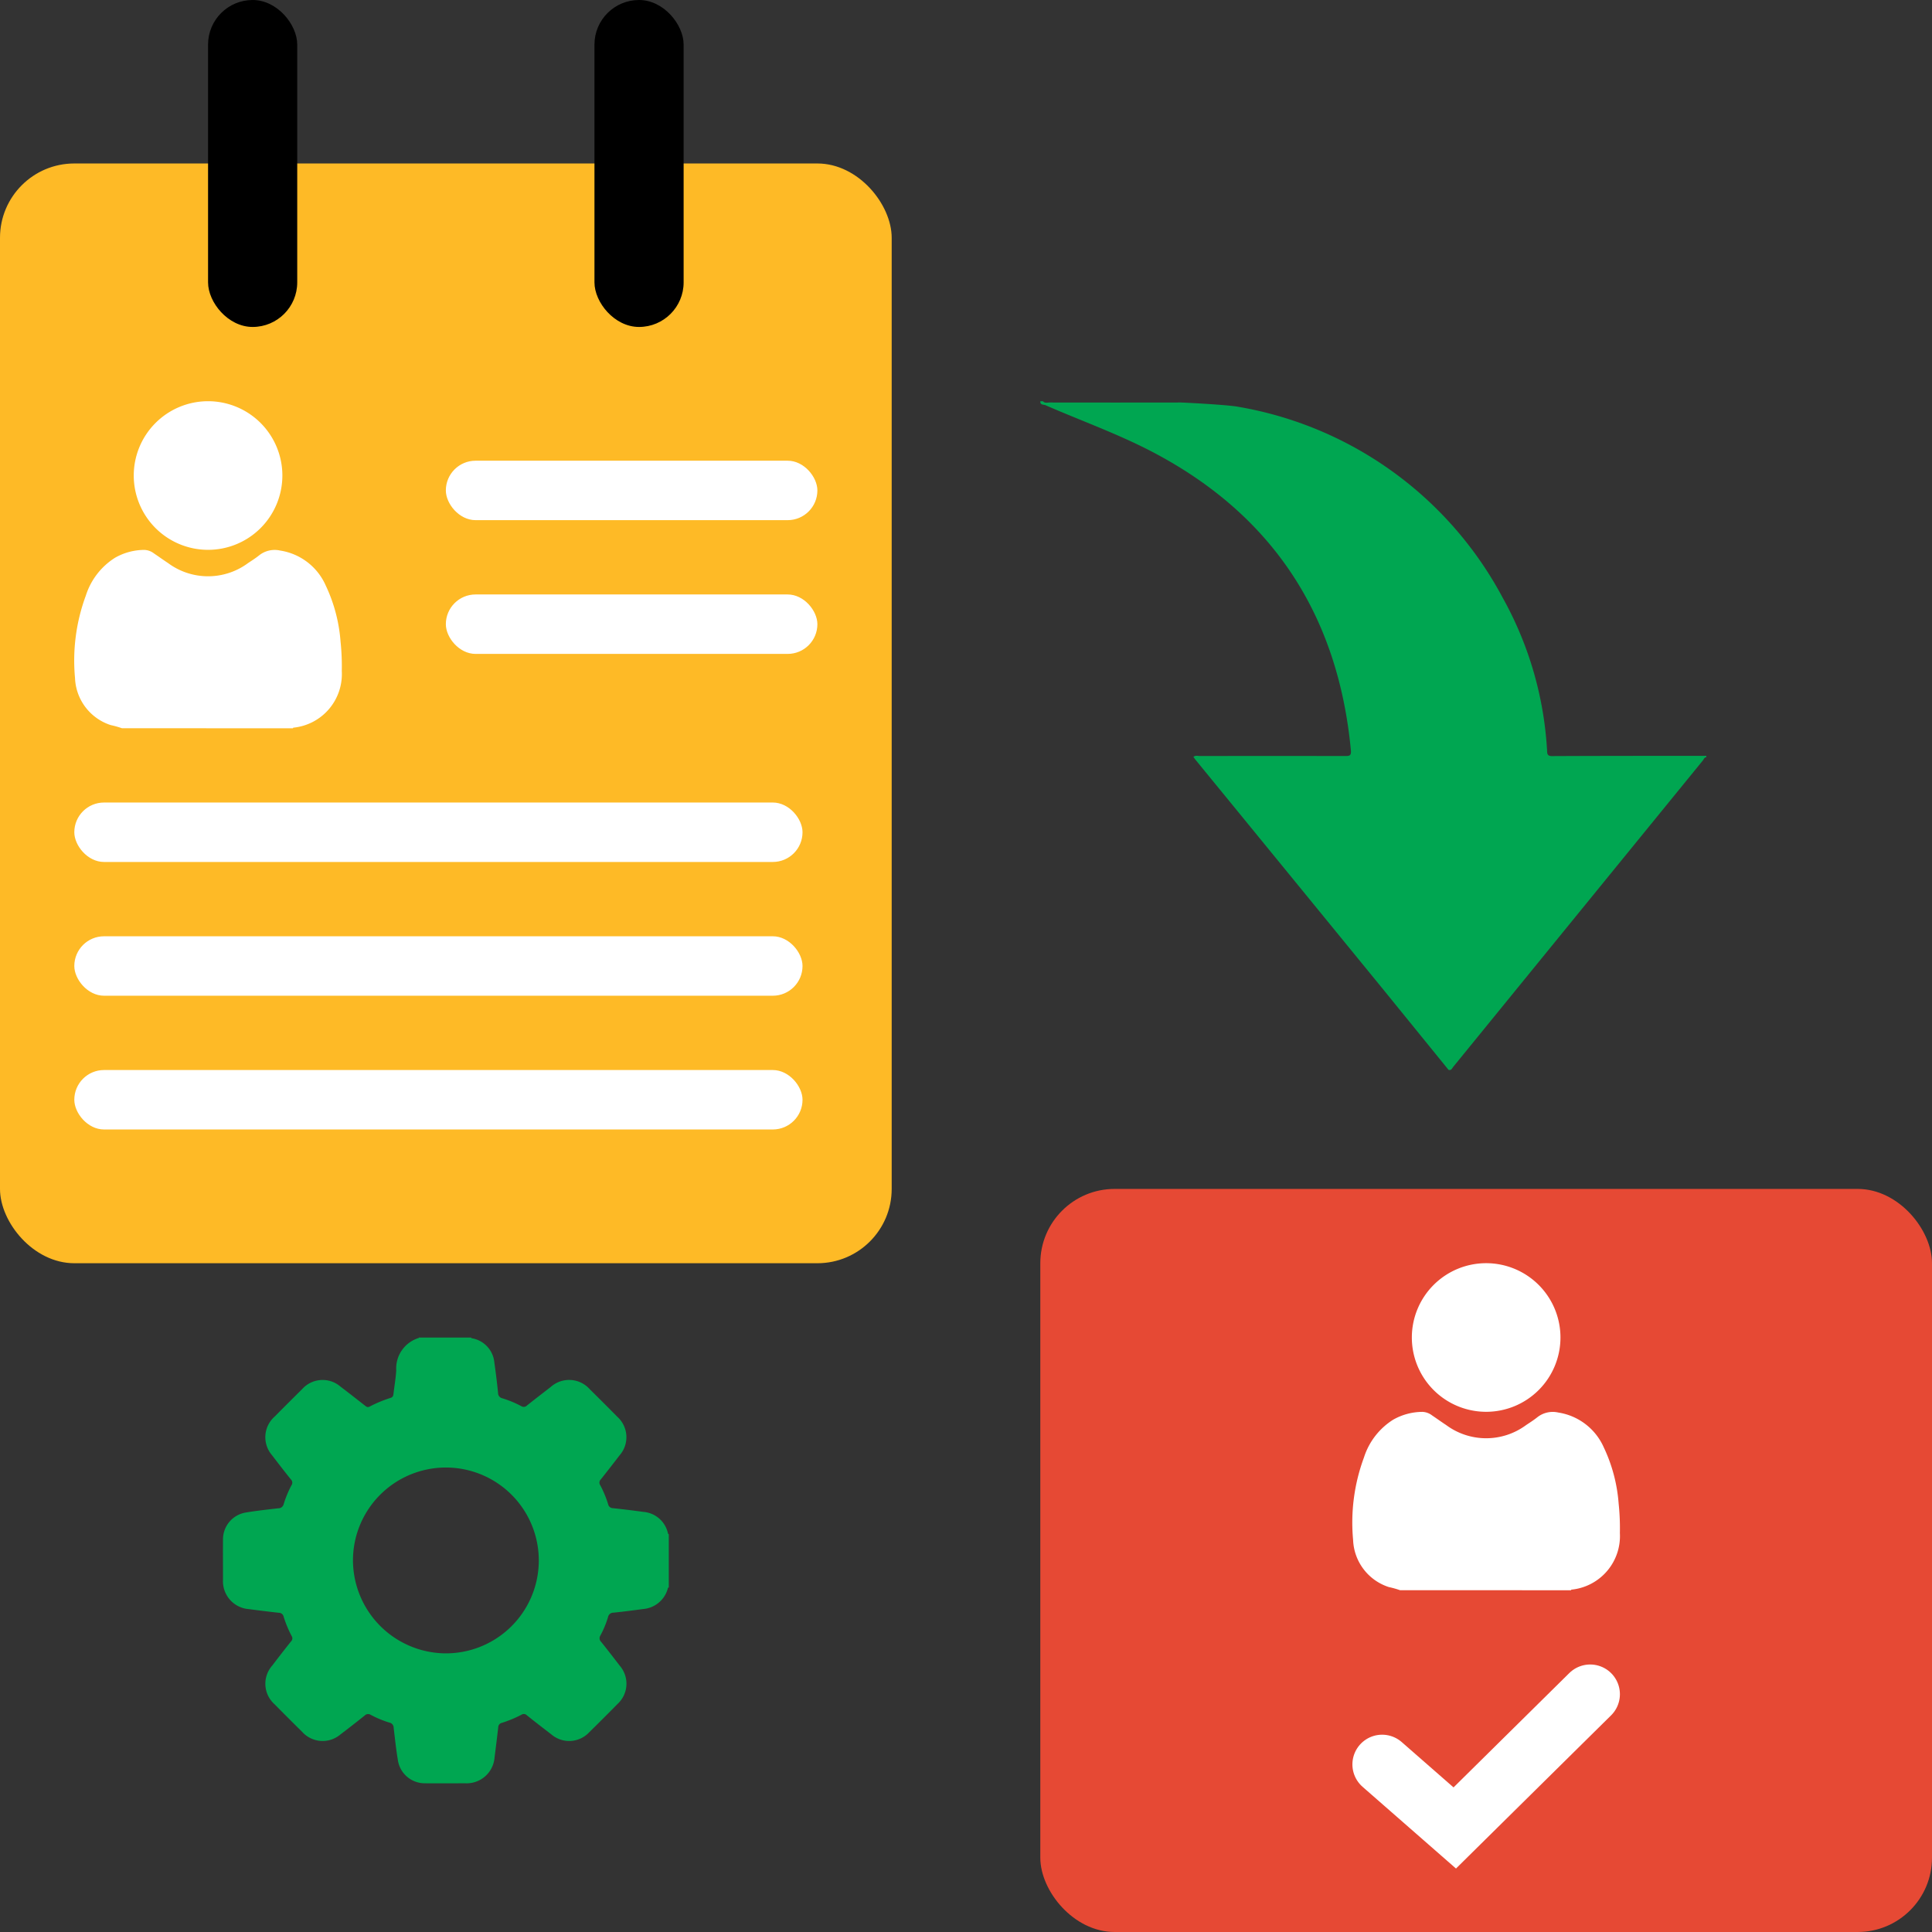 <svg xmlns="http://www.w3.org/2000/svg" width="130" height="130" viewBox="0 0 130 130">
  <rect x="0" y="0" width="130" height="130" fill="#333333" stroke="none"/>
  <g id="Group_25" data-name="Group 25" transform="translate(-1062 -2026)">
    <rect id="Rectangle_768" data-name="Rectangle 768" width="60" height="74" rx="5" transform="translate(1062 2037)" fill="#feba26"/>
    <rect id="Rectangle_779" data-name="Rectangle 779" width="60" height="50" rx="5" transform="translate(1132 2106)" fill="#e64934"/>
    <rect id="Rectangle_769" data-name="Rectangle 769" width="6" height="22" rx="3" transform="translate(1076 2026)"/>
    <rect id="Rectangle_771" data-name="Rectangle 771" width="6" height="22" rx="3" transform="translate(1102 2026)"/>
    <rect id="Rectangle_774" data-name="Rectangle 774" width="25" height="4" rx="2" transform="translate(1092 2057)" fill="#fff"/>
    <path id="Path_32" data-name="Path 32" d="M3138.877,2065.247l4.888,4.276,9.112-9" transform="translate(-1983.877 79.477)" fill="none" stroke="#fff" stroke-linecap="round" stroke-width="4"/>
    <path id="Path_35" data-name="Path 35" d="M322.157,308.5h3.515c.009.015.016.042.029.045a1.824,1.824,0,0,1,1.536,1.646q.146,1.013.249,2.032a.364.364,0,0,0,.293.367,7.036,7.036,0,0,1,1.265.525.305.305,0,0,0,.388-.043c.526-.42,1.059-.829,1.591-1.241a1.856,1.856,0,0,1,2.632.146q.928.914,1.842,1.842a1.852,1.852,0,0,1,.164,2.609q-.623.813-1.259,1.615a.3.3,0,0,0-.045.387,7.269,7.269,0,0,1,.537,1.291.328.328,0,0,0,.329.261c.678.074,1.356.154,2.032.249a1.837,1.837,0,0,1,1.664,1.455c.006.022.036.037.054.056v3.574c-.078.015-.067.088-.085.137a1.877,1.877,0,0,1-1.635,1.315c-.667.09-1.335.176-2,.245a.364.364,0,0,0-.367.294,6.573,6.573,0,0,1-.513,1.239.339.339,0,0,0,.053.437c.422.525.833,1.058,1.242,1.592a1.852,1.852,0,0,1-.152,2.59q-.934.951-1.885,1.884a1.845,1.845,0,0,1-2.566.15c-.549-.422-1.1-.845-1.639-1.278a.287.287,0,0,0-.362-.044,7.993,7.993,0,0,1-1.319.549.311.311,0,0,0-.248.3c-.076.678-.161,1.356-.248,2.033a1.882,1.882,0,0,1-1.966,1.734c-.908,0-1.816.007-2.724,0a1.826,1.826,0,0,1-1.81-1.527c-.122-.731-.2-1.468-.288-2.2a.351.351,0,0,0-.273-.352,6.91,6.91,0,0,1-1.266-.524.325.325,0,0,0-.413.047q-.8.64-1.616,1.259a1.852,1.852,0,0,1-2.589-.163q-.938-.926-1.864-1.864a1.846,1.846,0,0,1-.158-2.587c.421-.55.843-1.1,1.277-1.639a.285.285,0,0,0,.036-.362,7.763,7.763,0,0,1-.537-1.293.33.33,0,0,0-.323-.268c-.679-.073-1.356-.159-2.033-.247a1.88,1.88,0,0,1-1.725-1.973c0-.9-.006-1.8,0-2.695a1.829,1.829,0,0,1,1.536-1.831c.721-.12,1.449-.2,2.175-.284a.368.368,0,0,0,.374-.285,7.1,7.1,0,0,1,.523-1.266.3.3,0,0,0-.036-.387c-.434-.54-.857-1.089-1.277-1.639a1.85,1.85,0,0,1,.174-2.588q.929-.935,1.865-1.863a1.843,1.843,0,0,1,2.565-.165c.56.425,1.112.858,1.665,1.291.1.076.172.127.308.055a8.52,8.52,0,0,1,1.4-.581c.156-.05.186-.145.2-.279.061-.523.152-1.044.185-1.569a2.143,2.143,0,0,1,1.513-2.184C322.153,308.525,322.154,308.509,322.157,308.5Zm1.631,21.248a6.252,6.252,0,1,0-6.062-6.471A6.28,6.28,0,0,0,323.787,329.748Z" transform="translate(768.028 1807.5)" fill="#00a651"/>
    <rect id="Rectangle_780" data-name="Rectangle 780" width="25" height="4" rx="2" transform="translate(1092 2066)" fill="#fff"/>
    <path id="Path_36" data-name="Path 36" d="M120.739,106.844q-2.695,2.188-5.389,4.377-7.732,6.314-15.459,12.634c-.065.054-.136.1-.212.157-.116-.145-.059-.295-.059-.429q-.006-4.884,0-9.768c0-.288,0-.434-.386-.4-9.051.856-15.8,5.233-20.038,13.283-1.23,2.333-2.123,4.844-3.181,7.268-.054.124,0,.368-.266.343v-.176c.149-.128.084-.3.084-.453q.008-4.413,0-8.826c0-.137.152-3.151.288-3.854A24.925,24.925,0,0,1,88.97,103.2a23.88,23.88,0,0,1,10.24-2.984c.213-.014.418.02.416-.335-.017-3.461-.015-6.923-.018-10.384H99.7c.009.141.142.171.225.238q10.294,8.389,20.591,16.776C120.614,106.6,120.8,106.644,120.739,106.844Z" transform="translate(1266.313 1977.25) rotate(90)" fill="#00a651"/>
    <rect id="Rectangle_781" data-name="Rectangle 781" width="49" height="4" rx="2" transform="translate(1067 2080)" fill="#fff"/>
    <rect id="Rectangle_782" data-name="Rectangle 782" width="49" height="4" rx="2" transform="translate(1067 2089)" fill="#fff"/>
    <rect id="Rectangle_783" data-name="Rectangle 783" width="49" height="4" rx="2" transform="translate(1067 2098)" fill="#fff"/>
    <g id="Group_23" data-name="Group 23" transform="translate(737.405 1756.997)">
      <path id="Path_37" data-name="Path 37" d="M332.8,505.85a6.4,6.4,0,0,0-.757-.212,3.469,3.469,0,0,1-2.4-3.167,12.6,12.6,0,0,1,.729-5.549,4.679,4.679,0,0,1,1.962-2.542,4.006,4.006,0,0,1,1.979-.529,1.134,1.134,0,0,1,.647.24c.315.212.624.435.94.643a4.521,4.521,0,0,0,5.391,0c.257-.17.517-.336.758-.53a1.676,1.676,0,0,1,1.4-.309,4.018,4.018,0,0,1,3.061,2.345,10.678,10.678,0,0,1,1,3.779,15.987,15.987,0,0,1,.083,1.99,3.621,3.621,0,0,1-3.227,3.8c-.029,0-.054.008-.061.045Z" transform="translate(0 -187.846)" fill="#fff"/>
      <path id="Path_38" data-name="Path 38" d="M409.222,301a5,5,0,1,1-4.992-5A5,5,0,0,1,409.222,301Z" transform="translate(-65.627)" fill="#fff"/>
    </g>
    <g id="Group_24" data-name="Group 24" transform="translate(823.405 1814.997)">
      <path id="Path_37-2" data-name="Path 37" d="M332.8,505.85a6.4,6.4,0,0,0-.757-.212,3.469,3.469,0,0,1-2.4-3.167,12.6,12.6,0,0,1,.729-5.549,4.679,4.679,0,0,1,1.962-2.542,4.006,4.006,0,0,1,1.979-.529,1.134,1.134,0,0,1,.647.24c.315.212.624.435.94.643a4.521,4.521,0,0,0,5.391,0c.257-.17.517-.336.758-.53a1.676,1.676,0,0,1,1.4-.309,4.018,4.018,0,0,1,3.061,2.345,10.678,10.678,0,0,1,1,3.779,15.987,15.987,0,0,1,.083,1.99,3.621,3.621,0,0,1-3.227,3.8c-.029,0-.054.008-.061.045Z" transform="translate(0 -187.846)" fill="#fff"/>
      <path id="Path_38-2" data-name="Path 38" d="M409.222,301a5,5,0,1,1-4.992-5A5,5,0,0,1,409.222,301Z" transform="translate(-65.627)" fill="#fff"/>
    </g>
  </g>
</svg>
